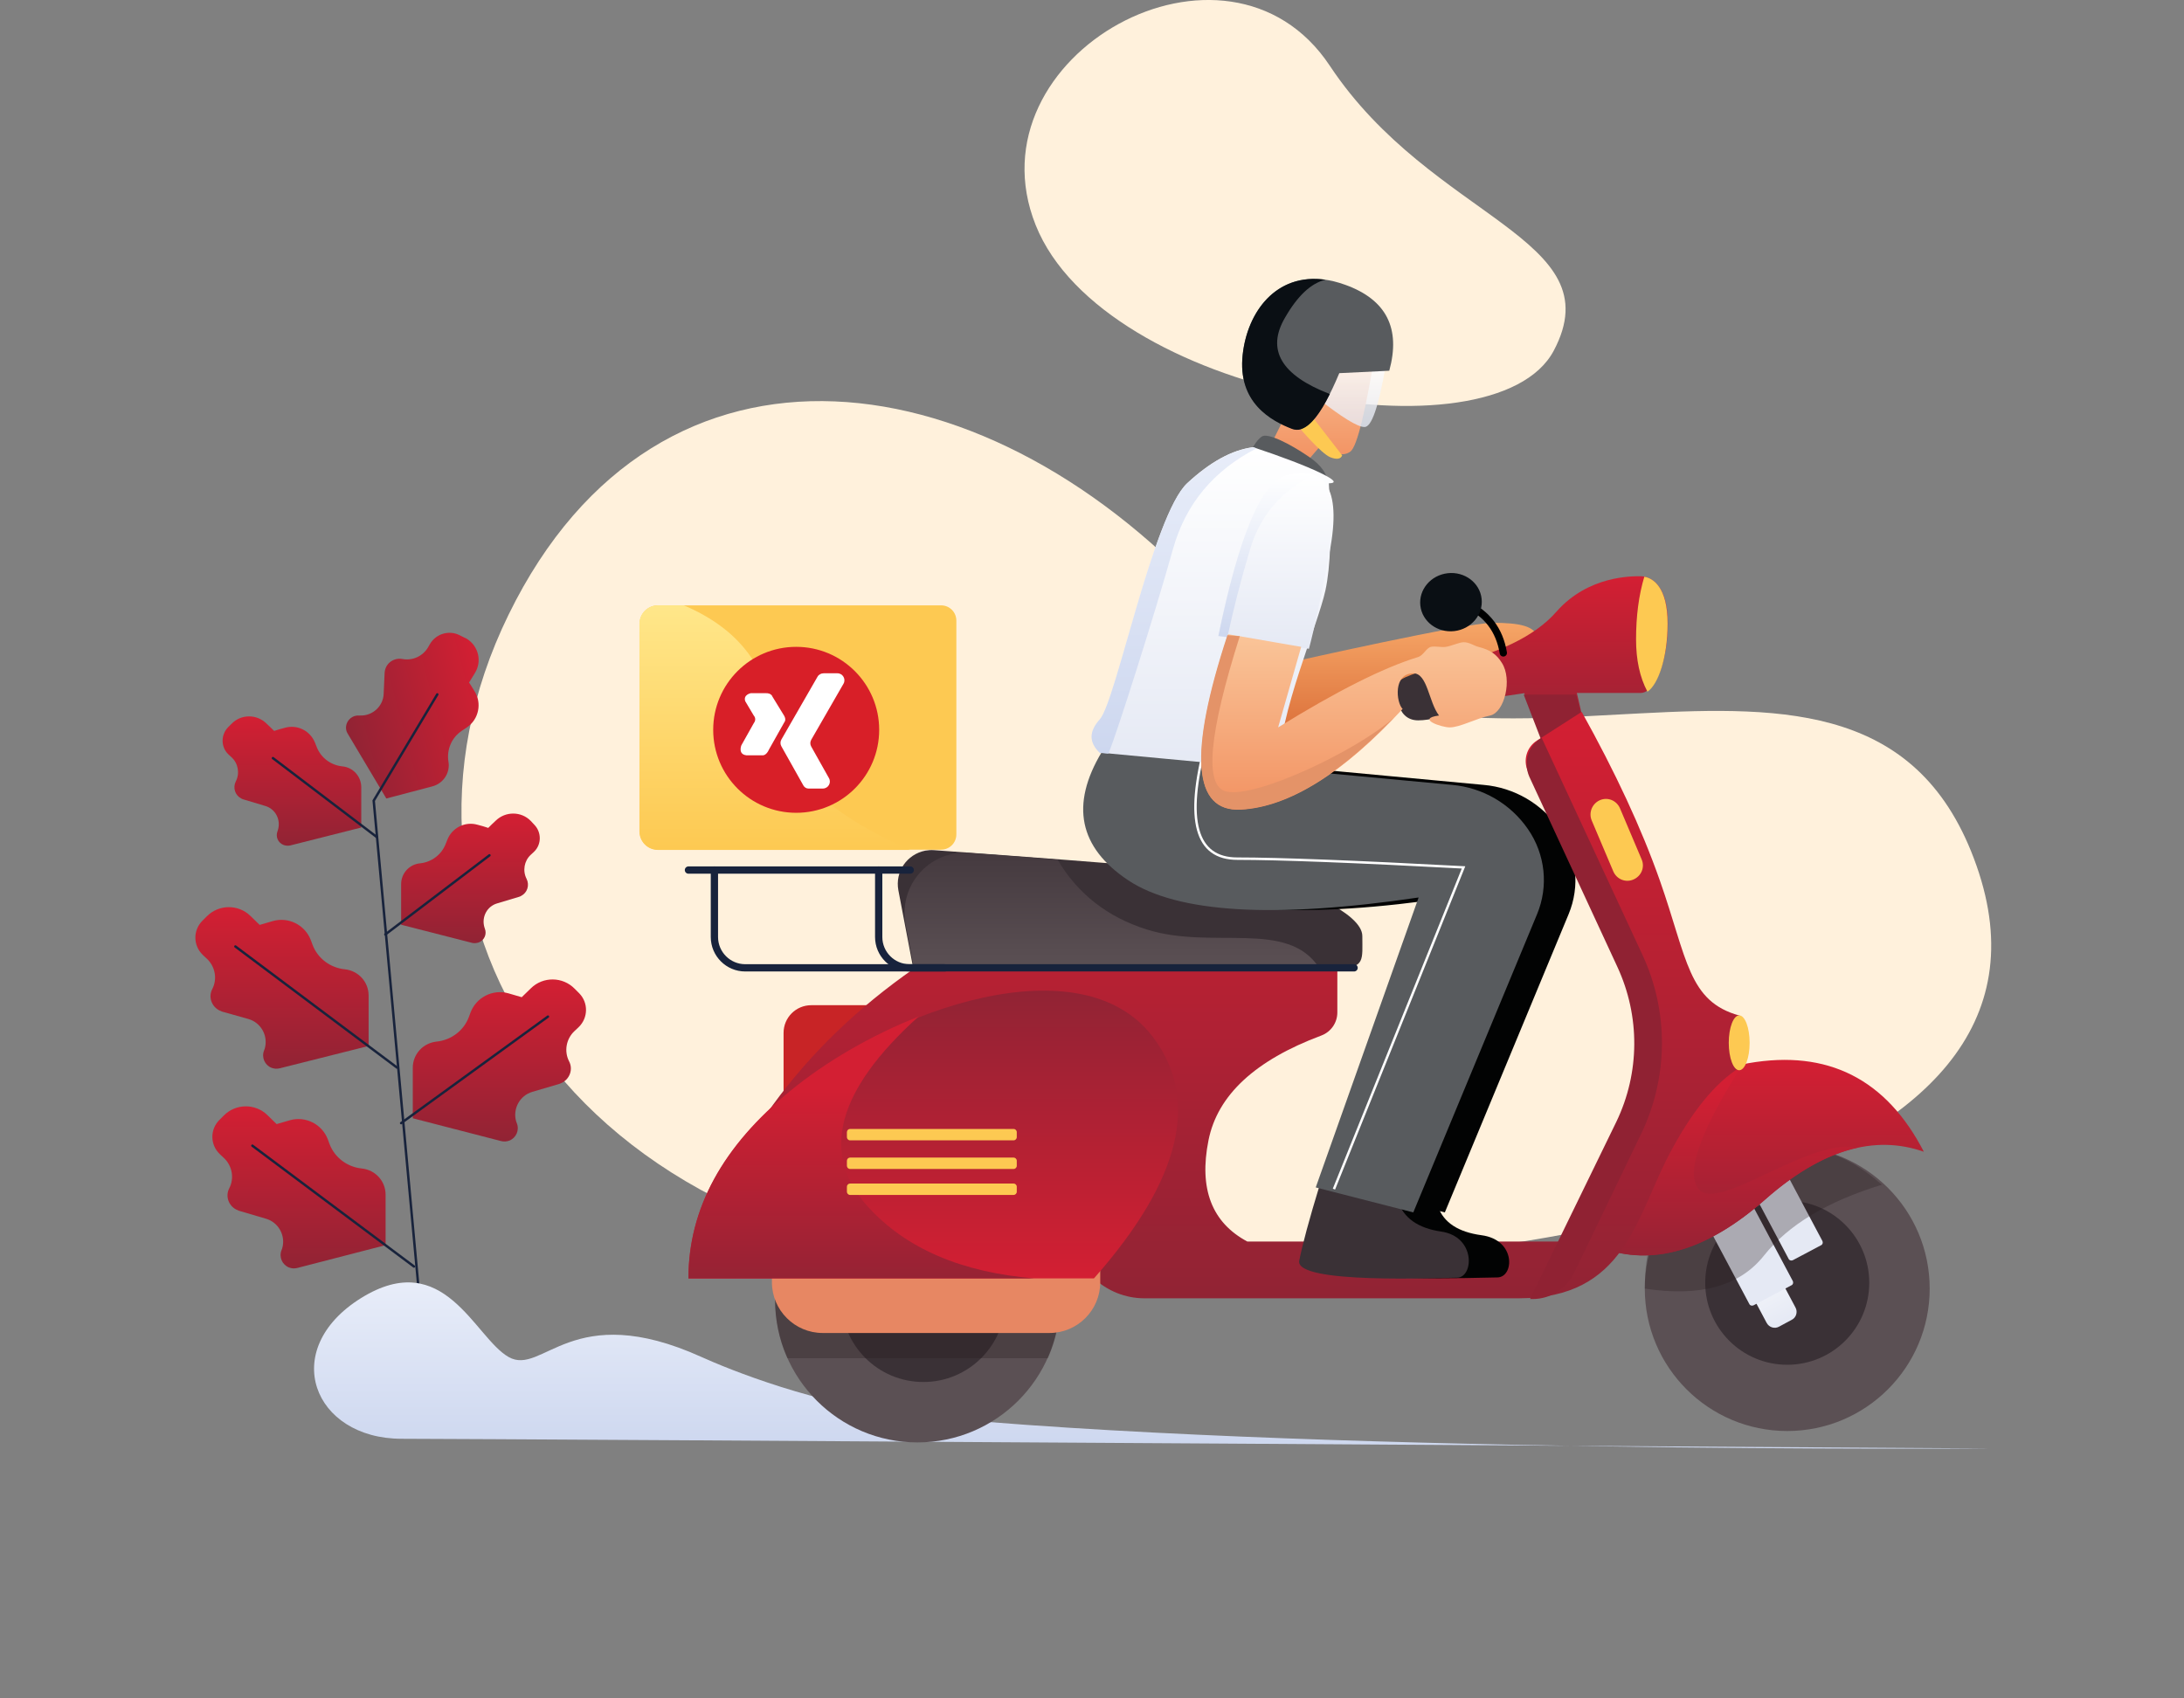 <?xml version="1.0" encoding="utf-8"?>
<!-- Generator: Adobe Illustrator 25.1.0, SVG Export Plug-In . SVG Version: 6.00 Build 0)  -->
<svg version="1.1" id="Laag_1" xmlns="http://www.w3.org/2000/svg" xmlns:xlink="http://www.w3.org/1999/xlink" x="0px" y="0px"
	 viewBox="0 0 900 700" style="enable-background:new 0 0 900 700;" xml:space="preserve">
<rect x="0" y="0" width="900" height="700" fill="#808080" stroke="none"/>
<style type="text/css">
	.st0{fill-rule:evenodd;clip-rule:evenodd;fill:#FFF1DC;}
	.st1{fill-rule:evenodd;clip-rule:evenodd;fill:url(#Path-144_1_);}
	.st2{fill:none;stroke:#18233C;stroke-linecap:round;}
	.st3{fill-rule:evenodd;clip-rule:evenodd;fill:url(#XMLID_2_);}
	.st4{fill-rule:evenodd;clip-rule:evenodd;fill:url(#XMLID_3_);}
	.st5{fill-rule:evenodd;clip-rule:evenodd;fill:url(#XMLID_4_);}
	.st6{fill-rule:evenodd;clip-rule:evenodd;fill:url(#XMLID_5_);}
	.st7{fill-rule:evenodd;clip-rule:evenodd;fill:url(#XMLID_6_);}
	.st8{fill-rule:evenodd;clip-rule:evenodd;fill:url(#Path-156_1_);}
	.st9{fill-rule:evenodd;clip-rule:evenodd;fill:#5B5054;}
	.st10{fill-rule:evenodd;clip-rule:evenodd;fill:#3A3136;}
	.st11{fill-rule:evenodd;clip-rule:evenodd;fill:url(#Rectangle_1_);}
	.st12{fill-rule:evenodd;clip-rule:evenodd;fill:#E5E9F4;}
	.st13{opacity:0.307;fill-rule:evenodd;clip-rule:evenodd;fill:#281C20;enable-background:new    ;}
	.st14{fill-rule:evenodd;clip-rule:evenodd;fill:url(#Path-155_2_);}
	.st15{fill-rule:evenodd;clip-rule:evenodd;fill:url(#Path-128_1_);}
	.st16{fill-rule:evenodd;clip-rule:evenodd;fill:url(#XMLID_7_);}
	.st17{fill-rule:evenodd;clip-rule:evenodd;fill:url(#Path-136_1_);}
	.st18{fill-rule:evenodd;clip-rule:evenodd;fill:#902233;}
	.st19{fill-rule:evenodd;clip-rule:evenodd;fill:#FDC952;}
	.st20{fill-rule:evenodd;clip-rule:evenodd;fill:#C82426;}
	.st21{fill-rule:evenodd;clip-rule:evenodd;fill:url(#Path-127_1_);}
	.st22{fill-rule:evenodd;clip-rule:evenodd;fill:url(#XMLID_8_);}
	.st23{fill-rule:evenodd;clip-rule:evenodd;fill:#E78763;}
	.st24{fill-rule:evenodd;clip-rule:evenodd;fill:#020303;}
	.st25{fill-rule:evenodd;clip-rule:evenodd;fill:url(#Path-130_1_);}
	.st26{fill-rule:evenodd;clip-rule:evenodd;fill:url(#XMLID_9_);}
	.st27{fill-rule:evenodd;clip-rule:evenodd;fill:url(#Path-133_2_);}
	.st28{fill-rule:evenodd;clip-rule:evenodd;fill:#D81F28;}
	.st29{fill:none;stroke:#18233C;stroke-width:3;stroke-linecap:round;}
	.st30{fill-rule:evenodd;clip-rule:evenodd;fill:url(#Path-148_2_);}
	.st31{opacity:0.801;fill-rule:evenodd;clip-rule:evenodd;fill:url(#Path-151_2_);enable-background:new    ;}
	.st32{fill-rule:evenodd;clip-rule:evenodd;fill:#585B5E;}
	.st33{fill:none;stroke:#FFFFFF;}
	.st34{fill-rule:evenodd;clip-rule:evenodd;fill:url(#Path-140_2_);}
	.st35{fill-rule:evenodd;clip-rule:evenodd;fill:url(#XMLID_10_);}
	.st36{fill-rule:evenodd;clip-rule:evenodd;fill:url(#Path-146_2_);}
	.st37{fill-rule:evenodd;clip-rule:evenodd;fill:url(#XMLID_11_);}
	.st38{fill-rule:evenodd;clip-rule:evenodd;fill:url(#Path-147_2_);}
	.st39{fill-rule:evenodd;clip-rule:evenodd;fill:#E49368;}
	.st40{fill:none;stroke:#000000;stroke-width:3;stroke-linecap:round;}
	.st41{fill-rule:evenodd;clip-rule:evenodd;fill:#0A0F14;}
	.st42{fill:#FFFFFF;}
</style>
<g id="Page-1_8_">
	<g id="Food-delivery-to-customer-home" transform="translate(-99, -73)">
		<g id="XMLID_15_" transform="translate(96, 55)">
			<path id="Path-47_7_" class="st0" d="M212.6,271.3c-62,126.6,27.3,270.4,225.7,271.5c198.4,1.1,425.4-36.5,379.2-168
				c-46.1-131.5-219.5-0.7-312.7-105.6S274.5,144.7,212.6,271.3z"/>
			
				<g id="Group-7_3_" transform="translate(67, 344.5) scale(-1, 1) translate(-67, -344.5) translate(0, 222)">
				<g id="Group-6_3_">
					
						<linearGradient id="Path-144_1_" gradientUnits="userSpaceOnUse" x1="-875.619" y1="-518.71" x2="-875.619" y2="-517.444" gradientTransform="matrix(-12.189 45.491 46.076 12.346 13156.634 46319.574)">
						<stop  offset="5.376345e-03" style="stop-color:#D31F33"/>
						<stop  offset="1" style="stop-color:#912334"/>
					</linearGradient>
					<path id="Path-144_5_" class="st1" d="M-28.2,125.1l-19-5c-4.5-1.2-7.4-5.6-6.6-10.2l0,0c0.8-4.9-1.3-9.9-5.5-12.7l-2.1-1.4
						c-4.9-3.3-6.3-10-3.1-15c0.7-1.2,1.5-2.4,2.2-3.5c-0.8-1.3-1.6-2.6-2.4-3.9l0,0c-3-4.8-1.5-11.1,3.3-14.1
						c0.3-0.2,0.5-0.3,0.8-0.4l2.2-1.1c4.4-2.2,9.7-0.6,12.2,3.6l0.8,1.4c2.2,3.7,6.4,5.6,10.6,4.8l0,0c3.4-0.6,6.6,1.6,7.2,4.9
						c0,0.3,0.1,0.6,0.1,0.8l0.4,8.7c0.2,5.1,4.6,9.1,9.7,8.9c0.1,0,0.2,0,0.4,0l0,0c2.7-0.2,5.1,1.8,5.4,4.5c0.1,1-0.1,2.1-0.7,3
						L-28.2,125.1z"/>
					<polyline id="Path-141_2_" class="st2" points="-44.8,363.2 -23,126 -49.2,82.2 					"/>
					<g id="Group-5_3_" transform="translate(15.803, 57.929)">
						
							<linearGradient id="XMLID_2_" gradientUnits="userSpaceOnUse" x1="-880.943" y1="-514.775" x2="-880.943" y2="-513.508" gradientTransform="matrix(45.182 0 0 42.195 39724.016 21794.113)">
							<stop  offset="5.376345e-03" style="stop-color:#D31F33"/>
							<stop  offset="1" style="stop-color:#912334"/>
						</linearGradient>
						<path id="XMLID_48_" class="st3" d="M-50.1,119.2v-16.7c0-4.5-3.4-8.2-7.8-8.6l0,0c-4.8-0.5-8.9-3.6-10.6-8.1l-0.6-1.5
							c-1.9-5-7.3-7.8-12.5-6.3c-1.5,0.4-3,0.8-4.4,1.3c-1-1-2-2-3.1-3l0,0c-4-3.9-10.5-3.9-14.4,0.1l0,0L-105,78
							c-3,3.1-3,8.1,0.1,11.1c0,0,0.1,0.1,0.1,0.1l1.3,1.2c2.7,2.5,3.4,6.6,1.7,9.9l0,0c-1.3,2.6-0.3,5.7,2.2,7
							c0.3,0.2,0.6,0.3,0.9,0.4l9,2.7c4.2,1.2,6.5,5.6,5.3,9.8c-0.1,0.2-0.1,0.4-0.2,0.6l0,0c-0.9,2.3,0.2,4.8,2.5,5.7
							c0.9,0.3,1.8,0.4,2.7,0.2L-50.1,119.2z"/>
						<path id="Path-143_2_" class="st2" d="M-43.6,123.2l-42.9-32.6"/>
					</g>
					
						<g id="XMLID_45_" transform="translate(97.929, 50.266) scale(-1, 1) translate(-97.929, -50.266) translate(71.429, 26.266)">
						
							<linearGradient id="XMLID_3_" gradientUnits="userSpaceOnUse" x1="-149.542" y1="-514.974" x2="-149.542" y2="-513.708" gradientTransform="matrix(45.182 0 0 42.195 6870.32 21794.113)">
							<stop  offset="5.376345e-03" style="stop-color:#D31F33"/>
							<stop  offset="1" style="stop-color:#912334"/>
						</linearGradient>
						<path id="XMLID_47_" class="st4" d="M142.3,110.8V94.2c0-4.5-3.4-8.2-7.8-8.6l0,0c-4.8-0.5-8.9-3.6-10.6-8.1l-0.6-1.5
							c-1.9-5-7.3-7.8-12.5-6.3c-1.5,0.4-3,0.8-4.4,1.3c-1-1-2-2-3.1-3l0,0C99.3,64,92.8,64,88.9,68l0,0l-1.5,1.5
							c-3,3.1-3,8.1,0.1,11.1c0,0,0.1,0.1,0.1,0.1l1.3,1.2c2.7,2.5,3.4,6.6,1.7,9.9l0,0c-1.3,2.6-0.3,5.7,2.2,7
							c0.3,0.2,0.6,0.3,0.9,0.4l9,2.7c4.2,1.2,6.5,5.6,5.3,9.8c-0.1,0.2-0.1,0.4-0.2,0.6l0,0c-0.9,2.3,0.2,4.8,2.5,5.7
							c0.9,0.3,1.8,0.4,2.7,0.2L142.3,110.8z"/>
						<path id="XMLID_46_" class="st2" d="M148.8,114.8l-42.9-32.6"/>
					</g>
					
						<linearGradient id="XMLID_4_" gradientUnits="userSpaceOnUse" x1="-879.899" y1="-514.21" x2="-879.899" y2="-512.944" gradientTransform="matrix(56.477 0 0 52.743 49619.527 27320.674)">
						<stop  offset="5.376345e-03" style="stop-color:#D31F33"/>
						<stop  offset="1" style="stop-color:#912334"/>
					</linearGradient>
					<path id="XMLID_44_" class="st5" d="M-39.1,256.9v-20.8c0-5.6-4.2-10.2-9.8-10.8l0,0c-6-0.6-11.2-4.5-13.3-10.1l-0.7-1.9
						c-2.4-6.3-9.2-9.7-15.6-7.9c-1.8,0.5-3.7,1.1-5.5,1.6c-1.3-1.2-2.5-2.5-3.8-3.7l0,0c-5-4.9-13.1-4.8-18,0.2c0,0,0,0,0,0
						l-1.9,1.9c-3.8,3.9-3.7,10.1,0.2,13.9c0.1,0.1,0.1,0.1,0.2,0.2l1.6,1.5c3.4,3.2,4.3,8.3,2.2,12.4l0,0c-1.7,3.2-0.4,7.1,2.8,8.8
						c0.4,0.2,0.8,0.4,1.1,0.5l11.2,3.3c5.2,1.5,8.2,7,6.7,12.2c-0.1,0.3-0.2,0.5-0.3,0.8l0,0c-1.1,2.8,0.3,6,3.1,7.1
						c1.1,0.4,2.2,0.5,3.4,0.2L-39.1,256.9z"/>
					
						<linearGradient id="XMLID_5_" gradientUnits="userSpaceOnUse" x1="-871.434" y1="-514.329" x2="-871.434" y2="-513.063" gradientTransform="matrix(-56.477 0 0 52.743 -49201.531 27297.131)">
						<stop  offset="5.376345e-03" style="stop-color:#D31F33"/>
						<stop  offset="1" style="stop-color:#912334"/>
					</linearGradient>
					<path id="XMLID_43_" class="st6" d="M-20.9,227.1v-20.8c0-5.6,4.2-10.2,9.8-10.8l0,0c6-0.6,11.2-4.5,13.3-10.1l0.7-1.9
						c2.4-6.3,9.2-9.7,15.6-7.9c1.8,0.5,3.7,1.1,5.5,1.6c1.3-1.2,2.5-2.5,3.8-3.7l0,0c5-4.9,13.1-4.8,18,0.2c0,0,0,0,0,0l1.9,1.9
						c3.8,3.9,3.7,10.1-0.2,13.9c-0.1,0.1-0.1,0.1-0.2,0.2l-1.6,1.5c-3.4,3.2-4.3,8.3-2.2,12.4l0,0c1.7,3.2,0.4,7.1-2.8,8.8
						c-0.4,0.2-0.8,0.4-1.1,0.5L28.6,216c-5.2,1.5-8.2,7-6.7,12.2c0.1,0.3,0.2,0.5,0.3,0.8l0,0c1.1,2.8-0.3,6-3.1,7.1
						c-1.1,0.4-2.2,0.5-3.4,0.2L-20.9,227.1z"/>
					<path id="Path-142_2_" class="st2" d="M-32.6,236L34,186.1"/>
					
						<linearGradient id="XMLID_6_" gradientUnits="userSpaceOnUse" x1="-871.408" y1="-514.002" x2="-871.408" y2="-512.736" gradientTransform="matrix(-56.477 0 0 52.743 -49207.043 27361.971)">
						<stop  offset="5.376345e-03" style="stop-color:#D31F33"/>
						<stop  offset="1" style="stop-color:#912334"/>
					</linearGradient>
					<path id="XMLID_42_" class="st7" d="M-27.9,309.2v-20.8c0-5.6,4.2-10.2,9.8-10.8l0,0c6-0.6,11.2-4.5,13.3-10.1l0.7-1.9
						c2.4-6.3,9.2-9.7,15.6-7.9c1.8,0.5,3.7,1.1,5.5,1.6c1.3-1.2,2.5-2.5,3.8-3.7l0,0c5-4.9,13.1-4.8,18,0.2c0,0,0,0,0,0l1.9,1.9
						c3.8,3.9,3.7,10.1-0.2,13.9c-0.1,0.1-0.1,0.1-0.2,0.2l-1.6,1.5c-3.4,3.2-4.3,8.3-2.2,12.4l0,0c1.7,3.2,0.4,7.1-2.8,8.8
						c-0.4,0.2-0.8,0.4-1.1,0.5l-11.2,3.3c-5.2,1.5-8.2,7-6.7,12.2c0.1,0.3,0.2,0.5,0.3,0.8l0,0c1.1,2.8-0.3,6-3.1,7.1
						c-1.1,0.4-2.2,0.5-3.4,0.2L-27.9,309.2z"/>
					<path id="XMLID_41_" class="st2" d="M-39.6,318L27,268.2"/>
					<path id="Path-145_2_" class="st2" d="M-34.3,258.9L-94.8,215"/>
				</g>
			</g>
			<path id="Path-48_8_" class="st0" d="M429.8,110.8c28,70,188.9,98.2,213.5,51.7s-50.1-53.8-92.3-117.4S401.8,40.7,429.8,110.8z"
				/>
			
				<linearGradient id="Path-156_1_" gradientUnits="userSpaceOnUse" x1="-136.021" y1="-513.702" x2="-136.021" y2="-512.435" gradientTransform="matrix(-566 0 0 54 -76510 28286.582)">
				<stop  offset="0" style="stop-color:#E8EDF9"/>
				<stop  offset="1" style="stop-color:#CDD7EF"/>
			</linearGradient>
			<path id="Path-156" class="st8" d="M823.6,615c0,0-618.7-4-655.1-4c-36.4,0-50.9-36.7-16.7-58c34.3-21.3,46.7,16.3,60.8,24.3
				c14.1,8,26-24.2,79.5,0c10.8,4.9,47.6,20,87,24C535.6,617.1,823.6,615,823.6,615z"/>
			<g id="Group-26_2_" transform="translate(148, 105)">
				<ellipse id="Oval_8_" class="st9" cx="591.5" cy="444.1" rx="58.7" ry="58.7"/>
				<ellipse id="XMLID_40_" class="st10" cx="591.5" cy="441.7" rx="33.8" ry="33.8"/>
				
					<linearGradient id="Rectangle_1_" gradientUnits="userSpaceOnUse" x1="-400.995" y1="-508.506" x2="-400.995" y2="-507.24" gradientTransform="matrix(9.436 -5.017 14.191 26.689 11573.068 11984.383)">
					<stop  offset="0" style="stop-color:#FFFFFF"/>
					<stop  offset="1" style="stop-color:#E5E9F4"/>
				</linearGradient>
				<path id="Rectangle_8_" class="st11" d="M570.2,426l5.2-2.8c1.8-1,4.1-0.3,5.1,1.6l14.4,27.1c1,1.8,0.3,4.2-1.6,5.1l0,0
					l-5.2,2.8c-1.8,1-4.1,0.3-5.1-1.6l-14.4-27.1C567.7,429.3,568.4,427,570.2,426C570.2,426,570.2,426,570.2,426z"/>
				<path id="XMLID_39_" class="st12" d="M552.2,403.3l15.7-8.3c0.6-0.3,1.4-0.1,1.7,0.5l24.2,45.5c0.3,0.6,0.1,1.4-0.5,1.7l0,0
					l-15.7,8.3c-0.6,0.3-1.4,0.1-1.7-0.5L551.7,405C551.4,404.4,551.6,403.7,552.2,403.3L552.2,403.3z"/>
				<path id="XMLID_38_" class="st12" d="M574.8,396.7l11.7-6.2c0.6-0.3,1.4-0.1,1.7,0.5l17.8,33.5c0.3,0.6,0.1,1.4-0.5,1.7l0,0
					l-11.7,6.2c-0.6,0.3-1.4,0.1-1.7-0.5l-17.8-33.5C573.9,397.8,574.1,397,574.8,396.7L574.8,396.7z"/>
				<ellipse id="XMLID_37_" class="st9" cx="233.1" cy="448.8" rx="58.7" ry="58.7"/>
				<ellipse id="XMLID_36_" class="st10" cx="235.5" cy="448.8" rx="33.8" ry="33.8"/>
				<path id="Path_8_" class="st13" d="M179.5,472.8c-3.3-7.3-5.1-15.5-5.1-24.1c0-1.2,0-2.4,0.1-3.6l117.2-1.1
					c0.1,1.5,0.2,3.1,0.2,4.7c0,8.6-1.8,16.7-5.1,24.1L179.5,472.8L179.5,472.8z"/>
				
					<linearGradient id="Path-155_2_" gradientUnits="userSpaceOnUse" x1="-427.912" y1="-515.456" x2="-427.912" y2="-514.19" gradientTransform="matrix(90.938 0 0 36.521 39344.543 18994.488)">
					<stop  offset="0" style="stop-color:#F6A667"/>
					<stop  offset="1" style="stop-color:#DB6F39"/>
				</linearGradient>
				<path id="Path-155_1_" class="st14" d="M387.1,185.9c0,0,71.8-16.2,83.1-16.2s17.3,1.4,18.5,6.1c0.8,3.1-5.3,8.6-18.5,16.6
					l-96.5,23.6C382.7,195.9,387.1,185.9,387.1,185.9z"/>
				<path id="Path-157_2_" class="st13" d="M532.8,444.1c22.8,3.5,39.1-1,49.1-13.6s26.2-22.4,48.6-29.2
					c-15.9-14.1-31-17.9-45.3-11.3c-10.2,4.7-35.9,5.4-45.3,22.7C535.1,421.4,532.8,431.9,532.8,444.1z"/>
				
					<linearGradient id="Path-128_1_" gradientUnits="userSpaceOnUse" x1="-428.028" y1="-513.946" x2="-428.028" y2="-512.68" gradientTransform="matrix(103.125 0 0 63.677 44723 33076.449)">
					<stop  offset="5.376345e-03" style="stop-color:#D31F33"/>
					<stop  offset="1" style="stop-color:#912334"/>
				</linearGradient>
				<path id="Path-128_2_" class="st15" d="M517.3,428.1c6.1-45.6,25.5-71.2,58.2-76.9c32.7-5.7,56.8,6.5,72.3,36.5
					c-20.5-7.2-42.2-0.7-65.3,19.6C559.5,427.6,537.8,434.5,517.3,428.1z"/>
				
					<linearGradient id="XMLID_7_" gradientUnits="userSpaceOnUse" x1="-427.147" y1="-513.835" x2="-427.147" y2="-512.585" gradientTransform="matrix(81.578 0 0 61.277 35414.719 31846.668)">
					<stop  offset="5.376345e-03" style="stop-color:#D31F33"/>
					<stop  offset="1" style="stop-color:#912334"/>
				</linearGradient>
				<path id="XMLID_35_" class="st16" d="M568.2,352.9l3.4,1.2c-16.5,26.4-22,42.8-16.5,49.1c8.2,9.5,45.2-21.3,65.2-17.2
					c0,0,0.1,0,0.2,0c-12.3,2.7-24.9,9.7-38,21.3c-23.1,20.3-44.8,27.3-65.3,20.8C523,386,539.9,361,568.2,352.9z"/>
				
					<linearGradient id="Path-136_1_" gradientUnits="userSpaceOnUse" x1="-426.972" y1="-514.775" x2="-426.972" y2="-513.509" gradientTransform="matrix(75 0 0 56.186 32517.688 29073.721)">
					<stop  offset="5.376345e-03" style="stop-color:#D31F33"/>
					<stop  offset="1" style="stop-color:#912334"/>
				</linearGradient>
				<path id="Path-136_2_" class="st17" d="M449.2,187.8c-2.5,4.8-2.5,9.3,0,13.7c3.8,6.5,8.8,1.4,16.6,0c5.2-1,10.9-1.9,17.3-2.8
					l9.5,23l15.7-8l-3.5-15.1c13.8,0,22.5,0,26.3,0c5.6,0,11.2-12.1,11.2-28.8c0-16.7-7.9-19.3-11.2-19.3c-3.3,0-21.5-0.4-34.7,14.6
					C487.5,175.3,471.8,182.8,449.2,187.8z"/>
				<polygon id="Path-138_2_" class="st18" points="482.9,199.3 504.5,199.3 506.6,207.9 490.2,218.2 				"/>
				<path id="XMLID_34_" class="st19" d="M532.6,150.7c3.6,0.6,9.6,4.3,9.6,19.3c0,14.2-3.9,25.1-8.3,28.1c-3.2-6-4.7-13.2-4.7-21.6
					C529.2,167,530.3,158.4,532.6,150.7L532.6,150.7z"/>
				<path id="Path-131_1_" class="st20" d="M177.9,371.2v-32.5c0-6.3,5.1-11.4,11.4-11.4h32.5L177.9,371.2z"/>
				
					<linearGradient id="Path-127_1_" gradientUnits="userSpaceOnUse" x1="-430.593" y1="-513.678" x2="-430.593" y2="-512.412" gradientTransform="matrix(342.188 0 0 191.032 147698.875 98335.125)">
					<stop  offset="5.376345e-03" style="stop-color:#D31F33"/>
					<stop  offset="1" style="stop-color:#912334"/>
				</linearGradient>
				<path id="Path-127_2_" class="st21" d="M138.7,439.8c15.4-52.7,46.5-95.3,93.1-127.7h174.3v18.2c0,4.2-2.6,8-6.6,9.5
					c-27.3,10.2-42.8,24.6-46.5,43.2c-4,20,1.4,33.9,16,41.7h128.4c5.6,0,10.7-3.4,12.9-8.6l12.6-30.5c10.3-24.9,9.6-53-1.9-77.4
					L484.7,231c-2.2-4.6-0.6-10.1,3.7-12.8l18.4-11.8c13.8,24.8,24.6,47.9,32.2,69.5c11.4,32.4,11.6,49.9,32.9,55.7V353
					c-10.1,6.3-19.8,18.2-29,35.7c-13.8,26.3-18.3,59.4-62,59.4c-51.4,0-102.9,0-154.3,0l0,0c-7.8,0-15.3-3-21-8.4l0,0L138.7,439.8
					L138.7,439.8z"/>
				<path id="XMLID_33_" class="st19" d="M514.3,242.8L514.3,242.8c3.2-1.4,6.9,0.1,8.3,3.4l8.9,21c1.4,3.2-0.1,6.9-3.4,8.3l0,0
					c-3.2,1.4-6.9-0.1-8.3-3.4l-8.9-21C509.6,247.9,511.1,244.2,514.3,242.8z"/>
				<ellipse id="XMLID_32_" class="st19" cx="571.7" cy="342.8" rx="4.3" ry="11.3"/>
				<path id="Path-129_2_" class="st10" d="M231.3,311.9l-6.1-32c-1.4-7.6,3.5-14.8,11.1-16.3c1.2-0.2,2.4-0.3,3.6-0.2
					c82.8,5.9,128.3,9.9,136.5,11.8c13.1,3.1,40,13.9,40,23.6s1.2,13.2-9.8,13.2C399.3,311.9,340.9,311.9,231.3,311.9z"/>
				
					<linearGradient id="XMLID_8_" gradientUnits="userSpaceOnUse" x1="-429.267" y1="-514.871" x2="-429.267" y2="-513.605" gradientTransform="matrix(135 0 0 37.457 58264.25 19550.09)">
					<stop  offset="0" style="stop-color:#453A3F"/>
					<stop  offset="1" style="stop-color:#5B5054"/>
				</linearGradient>
				<path id="XMLID_31_" class="st22" d="M290.8,267.3c8.3,14.1,20.6,23.7,36.8,28.8c27,8.5,58-4.3,71,15.8h-167l-3.4-17.9
					c-2.6-13.5,6.2-26.5,19.6-29.1c2.1-0.4,4.3-0.5,6.4-0.4C267.5,265.5,279.7,266.4,290.8,267.3z"/>
				<path id="XMLID_30_" class="st23" d="M194,387.7h93.5c11.5,0,20.9,9.4,20.9,20.9v32.9c0,11.5-9.4,20.9-20.9,20.9H194
					c-11.5,0-20.9-9.4-20.9-20.9v-32.9C173.2,397.1,182.5,387.7,194,387.7z"/>
				<path id="Path-139_1_" class="st24" d="M322,223c-13,21.7-9.4,39.3,10.9,52.8c20.3,13.5,60.2,15.9,119.7,7.1l-42.4,119.5
					l40.2,10.3l51-122.9c4.8-11.5,3.4-24.7-3.7-35l0,0c-7.2-10.5-18.7-17.2-31.3-18.3L322,223z"/>
				
					<linearGradient id="Path-130_1_" gradientUnits="userSpaceOnUse" x1="-429.705" y1="-512.539" x2="-429.705" y2="-513.805" gradientTransform="matrix(159.375 0 0 93.643 68723.93 48435.629)">
					<stop  offset="0" style="stop-color:#D31F33"/>
					<stop  offset="1" style="stop-color:#912334"/>
				</linearGradient>
				<path id="Path-130_2_" class="st25" d="M305.8,439.9c35.8-40.5,43.8-73.7,24.3-99.5c-29.3-38.7-107-12.1-149.2,22.3
					c-28.1,22.9-42.2,48.6-42.2,77.2L305.8,439.9L305.8,439.9z"/>
				
					<linearGradient id="XMLID_9_" gradientUnits="userSpaceOnUse" x1="-429.013" y1="-513.489" x2="-429.013" y2="-512.495" gradientTransform="matrix(112.5 0 0 85.215 48473.938 44117.941)">
					<stop  offset="5.376345e-03" style="stop-color:#D31F33"/>
					<stop  offset="1" style="stop-color:#912334"/>
				</linearGradient>
				<path id="XMLID_29_" class="st26" d="M281.2,439.9H138.7c0-28.7,14-54.5,42.1-77.4c14.5-11.9,33.2-22.8,52.7-30.5
					c-33.8,30.5-40.7,56.7-20.7,78.5C228.4,427.6,251.2,437.4,281.2,439.9L281.2,439.9z"/>
				<path id="Path-132_2_" class="st18" d="M490.3,217.1L490.3,217.1l41.6,89.6c10.8,23.3,10.6,50.2-0.5,73.4l-27.7,57.5
					c-3.2,6.6-9.8,10.8-17.1,10.8h-1.1l35.6-73.1c9.7-20.2,9.8-43.5,0.4-63.8l-36.3-78.4C482.6,227.1,484.8,220.2,490.3,217.1z"/>
				<path id="XMLID_28_" class="st19" d="M126.2,162.5h116.6c3.5,0,6.3,2.8,6.3,6.3v88.1c0,3.5-2.8,6.3-6.3,6.3H126.2
					c-4.2,0-7.6-3.4-7.6-7.6v-85.6C118.6,165.9,122,162.5,126.2,162.5z"/>
				
					<linearGradient id="Path-133_2_" gradientUnits="userSpaceOnUse" x1="-428.41" y1="-514.312" x2="-428.41" y2="-513.046" gradientTransform="matrix(88.125 0 0 79.597 37928 41099.98)">
					<stop  offset="0" style="stop-color:#FFE78A"/>
					<stop  offset="1" style="stop-color:#FDC952"/>
				</linearGradient>
				<path id="Path-133_1_" class="st27" d="M136.8,162.5c21.7,9.2,33.9,24.4,36.8,45.9s21.7,39.7,56.5,54.9h-104
					c-4.2,0-7.6-3.4-7.6-7.6v-85.6c0-4.2,3.4-7.6,7.6-7.6H136.8z"/>
				<circle id="XMLID_27_" class="st28" cx="183.1" cy="213.8" r="34.2"/>
				<path id="Path-134_2_" class="st29" d="M149.4,271.6v27.6c0,7,5.7,12.7,12.7,12.7h82.3"/>
				<path id="XMLID_26_" class="st29" d="M217.1,271.6v27.6c0,7,5.7,12.7,12.7,12.7h183.2"/>
				<path id="Path-135_1_" class="st29" d="M138.7,271.6h91.4"/>
				<path id="Path-137_2_" class="st10" d="M471.3,203.8c2.8-4.2,2.8-8.9,0-14.1c-2.8-5.2-6.3-6.9-10.5-5.2
					c-18.1,4.2-27.8,7.3-29.1,9.3c-1.9,3.1-1.9,16.1,7.7,16.1c5.1,0,10.8-1.8,21.3-4.5C462.5,205,466,204.5,471.3,203.8z"/>
				
					<linearGradient id="Path-148_2_" gradientUnits="userSpaceOnUse" x1="-422.528" y1="-515.868" x2="-422.528" y2="-514.603" gradientTransform="matrix(35.625 0 0 40.267 15452.375 20824.492)">
					<stop  offset="0" style="stop-color:#FAC599"/>
					<stop  offset="1" style="stop-color:#F29262"/>
				</linearGradient>
				<path id="Path-148_1_" class="st30" d="M422.4,54c-4.5,28-8.1,43-10.9,45.1c-2.8,2.1-6.9,1.3-12.3-2.4l-5.6,6.5l-16.3-4.1
					l11.6-23.2c-3.1-3-4.7-5.7-4.7-8.3c0-3.8,1.9-6.5,7.7-3.8c1.8,0.9,2.2,4.3,3,5.3c1.8,2.1,2.6,1.1,2.6-3.3c0-6.5,2-11.3,7.9-13
					C409.5,51.8,415.1,52.1,422.4,54z"/>
				
					<linearGradient id="Path-151_2_" gradientUnits="userSpaceOnUse" x1="-417.183" y1="-518.003" x2="-417.183" y2="-516.737" gradientTransform="matrix(22.5 0 0 21.538 9798.312 11218.456)">
					<stop  offset="0" style="stop-color:#FFFFFF"/>
					<stop  offset="1" style="stop-color:#E5E9F4"/>
				</linearGradient>
				<path id="Path-151_1_" class="st31" d="M425.9,64.5C423,80.9,420.2,89,417.3,89c-2.9,0-9.5-4.1-19.9-12.3l7.2-15L425.9,64.5z"/>
				<path id="Path-154_1_" class="st24" d="M415.5,404.3c-4.4,13.2-7.2,22.8-8.5,28.8c-1.9,9,58.1,6.4,65,6.4c7,0,7.9-15.5-6.5-17.4
					c-9.6-1.3-15.5-5.2-17.9-11.7L415.5,404.3z"/>
				<path id="XMLID_25_" class="st10" d="M398.9,401.2c-4.4,14.4-7.2,24.8-8.5,31.4c-1.9,9.8,58.1,7,65,7s7.9-16.9-6.5-19
					c-9.6-1.4-15.5-5.6-17.9-12.7L398.9,401.2z"/>
				<path id="XMLID_24_" class="st32" d="M309,223c-13,21.7-9.4,39.3,10.9,52.8c20.3,13.5,60.2,15.9,119.7,7.1l-42.4,119.5
					l40.2,10.3l51-122.9c4.8-11.5,3.4-24.7-3.7-35l0,0c-7.2-10.5-18.7-17.2-31.3-18.3L309,223z"/>
				<path id="Path-153_1_" class="st33" d="M351.8,219.4c-8.4,31.7-4.1,47.5,13.1,47.5s48.2,1.2,93.2,3.6l-53.4,132.6"/>
				<path id="Path-149_1_" class="st32" d="M402.2,112.7c0-4.1-2.6-7.9-7.9-11.5c-7.9-5.4-16.9-9.9-19.3-8.3
					c-1.6,1.1-3.2,3.3-4.9,6.5L402.2,112.7z"/>
				
					<linearGradient id="Path-140_2_" gradientUnits="userSpaceOnUse" x1="-427.561" y1="-514.2" x2="-427.561" y2="-512.934" gradientTransform="matrix(78.75 0 0 104.88 34025.176 54026.738)">
					<stop  offset="0" style="stop-color:#FFFFFF"/>
					<stop  offset="1" style="stop-color:#E5E9F4"/>
				</linearGradient>
				<path id="Path-140_1_" class="st34" d="M308.3,223.2c-4.5-4.3-4.5-8.8,0-13.8c6.7-7.4,21.9-84.2,36-97.3
					c9.4-8.7,18.4-13.7,27.1-14.8c12.3,4.1,21.4,7.6,27.5,10.5c6,2.9,7.3,4.3,3.7,4.4c1.2,19.6,0.7,34.3-1.4,44.1
					c-3.2,14.7-19.3,50.8-19.3,73.8L308.3,223.2z"/>
				
					<linearGradient id="XMLID_10_" gradientUnits="userSpaceOnUse" x1="-425.781" y1="-514.247" x2="-425.781" y2="-512.981" gradientTransform="matrix(53.65 0 0 99.731 23181.928 51383.453)">
					<stop  offset="0" style="stop-color:#E8EDF9"/>
					<stop  offset="1" style="stop-color:#CDD7EF"/>
				</linearGradient>
				<path id="XMLID_23_" class="st35" d="M372.8,97.8c-17.7,9.1-29.2,22.9-34.4,41.4c-7.9,28.2-23.4,76.7-26.4,83.8
					c-0.1,0.2-0.2,0.4-0.3,0.6l-3.5-0.3c-4.5-4.3-4.5-8.8,0-13.8c6.7-7.4,21.9-84.2,36-97.3c9.4-8.7,18.4-13.7,27.1-14.8
					C371.9,97.5,372.4,97.6,372.8,97.8z"/>
				
					<linearGradient id="Path-146_2_" gradientUnits="userSpaceOnUse" x1="-423.083" y1="-514.907" x2="-423.083" y2="-513.641" gradientTransform="matrix(37.5 0 0 57.122 16246.428 29520.668)">
					<stop  offset="0" style="stop-color:#FFFFFF"/>
					<stop  offset="1" style="stop-color:#E5E9F4"/>
				</linearGradient>
				<path id="Path-146_1_" class="st36" d="M385,109c15.2-4,23.2,4,17.9,31.6c-3.5,18.4-6.3,31.6-8.5,39.8l-37.4-5.2
					C365.6,133.7,374.9,111.6,385,109z"/>
				
					<linearGradient id="XMLID_11_" gradientUnits="userSpaceOnUse" x1="-421.33" y1="-515.019" x2="-421.33" y2="-513.753" gradientTransform="matrix(30.954 0 0 53.399 13418.419 27609.635)">
					<stop  offset="0" style="stop-color:#FFFFFF"/>
					<stop  offset="1" style="stop-color:#CDD7EF"/>
				</linearGradient>
				<path id="XMLID_22_" class="st37" d="M396.3,108.7c-13.3,6.6-22,16.8-26.1,30.5c-3.9,13-7,25.1-9.4,36.4l-3.7-0.5
					c8.5-41.4,17.8-63.5,27.9-66.1C389.4,107.8,393.2,107.6,396.3,108.7L396.3,108.7z"/>
				
					<linearGradient id="Path-147_2_" gradientUnits="userSpaceOnUse" x1="-428.256" y1="-514.664" x2="-428.256" y2="-513.398" gradientTransform="matrix(99.375 0 0 57.122 42970.824 29573.121)">
					<stop  offset="0" style="stop-color:#FAC599"/>
					<stop  offset="1" style="stop-color:#F29262"/>
				</linearGradient>
				<path id="Path-147_1_" class="st38" d="M391.2,179.6l-9.5,33.2c24.1-14.9,43.3-24.6,57.7-29c2.2-0.7,3.3-3.7,5.3-4.2
					c1.8-0.4,4.5,0.3,6.1,0c2.1-0.3,5.4-1.8,7.2-1.9c2.4-0.1,4.5,1.5,6.2,1.9c5.1,1.3,7.5,3.1,9.7,6.6c4.4,6.8,1.1,20.4-4.8,21.7
					c-5.9,1.2-12.4,4.9-16.7,4.9c-3.4,0-14-3.6-4.4-4.9c-4.3-5.6-4.7-17.4-10.6-17.4c-8.3,0-7.1,12-4.4,14.7
					c-24.6,26.6-46.8,40.4-66.6,41.5c-19.8,1.1-21.6-23-5.3-72.3L391.2,179.6z"/>
				<path id="XMLID_21_" class="st39" d="M429.3,208.9c-23.2,24.1-44.2,36.7-63,37.7c-19.7,1.1-21.6-22.8-5.5-71.8l5.1,0.4
					c-12.8,40.4-14.7,61.7-5.7,64C372.5,242.3,414.7,222,429.3,208.9L429.3,208.9z"/>
				<path id="Path-152_1_" class="st19" d="M390.3,89.1c0,0,9.1,10.9,13,12.4c2.6,1,4.2,0.7,4.8-0.8l-12.7-16.4
					C392,87.5,390.3,89.1,390.3,89.1z"/>
				<path id="Path-2_5_" class="st40" d="M459.1,161.9c8.7,4,13.8,10.7,15.4,20.2"/>
				
					<ellipse id="XMLID_20_" transform="matrix(0.994 -0.113 0.113 0.994 -15.279 52.005)" class="st41" cx="452.7" cy="161.3" rx="12.7" ry="12"/>
				<path id="Path-150_1_" class="st32" d="M387.5,89.7c-8.6-3.3-22.6-10.8-20.4-30.6c2.2-19.8,17-37.9,42.3-28.7
					c16.9,6.1,22.9,17.9,18.1,35.4l-20.6,1C399.6,84.3,393.2,91.9,387.5,89.7z"/>
				<path id="XMLID_19_" class="st41" d="M401.2,28.3c-5.9,1.4-11.5,6.6-16.7,15.7c-7.7,13.2-1.5,23.7,18.5,31.4
					c-4,8.1-7.8,12.9-11.4,14.3c-0.2,0.1-0.3,0.1-0.5,0.2c-1.2,0.4-2.4,0.3-3.6-0.1c-8.6-3.3-22.6-10.8-20.4-30.6
					C369,41.6,380.8,25.4,401.2,28.3L401.2,28.3z"/>
				<path id="XMLID_18_" class="st19" d="M205.3,378.3h67.4c0.7,0,1.3,0.6,1.3,1.3v2.1c0,0.7-0.6,1.3-1.3,1.3h-67.4
					c-0.7,0-1.3-0.6-1.3-1.3v-2.1C204,378.9,204.6,378.3,205.3,378.3z"/>
				<path id="XMLID_17_" class="st19" d="M205.3,390.1h67.4c0.7,0,1.3,0.6,1.3,1.3v2.1c0,0.7-0.6,1.3-1.3,1.3h-67.4
					c-0.7,0-1.3-0.6-1.3-1.3v-2.1C204,390.7,204.6,390.1,205.3,390.1z"/>
				<path id="XMLID_16_" class="st19" d="M205.3,400.8h67.4c0.7,0,1.3,0.6,1.3,1.3v2.1c0,0.7-0.6,1.3-1.3,1.3h-67.4
					c-0.7,0-1.3-0.6-1.3-1.3v-2.1C204,401.4,204.6,400.8,205.3,400.8z"/>
				<path id="XMLID_129_" class="st42" d="M160.5,220.2l5.1-9.1c1.4-1.8,0-3.2,0-3.2l-3.5-5.9c-0.9-2.7,2.3-3.3,2.3-3.3h6.1
					c2.4-0.1,2.8,1.4,2.8,1.4l4.9,8c0.9,1.7,0,2.6,0,2.6l-6.3,11.2c-1.1,2.5-2.5,2.4-2.5,2.4h-6.8
					C159,223.9,160.5,220.2,160.5,220.2z M189.3,220.7c-0.5-0.9-0.5-1.9,0-2.8l13.3-23.1c1.1-1.9-0.3-4.3-2.5-4.3l-5.7,0
					c-1,0-2,0.5-2.5,1.4l-14.9,25.9c-0.5,0.9-0.5,1.9,0,2.8l9.1,16.2c0.4,0.7,1.2,1.2,2,1.2h6c2.2,0,3.6-2.4,2.5-4.3L189.3,220.7z"
					/>
			</g>
		</g>
	</g>
</g>
</svg>
